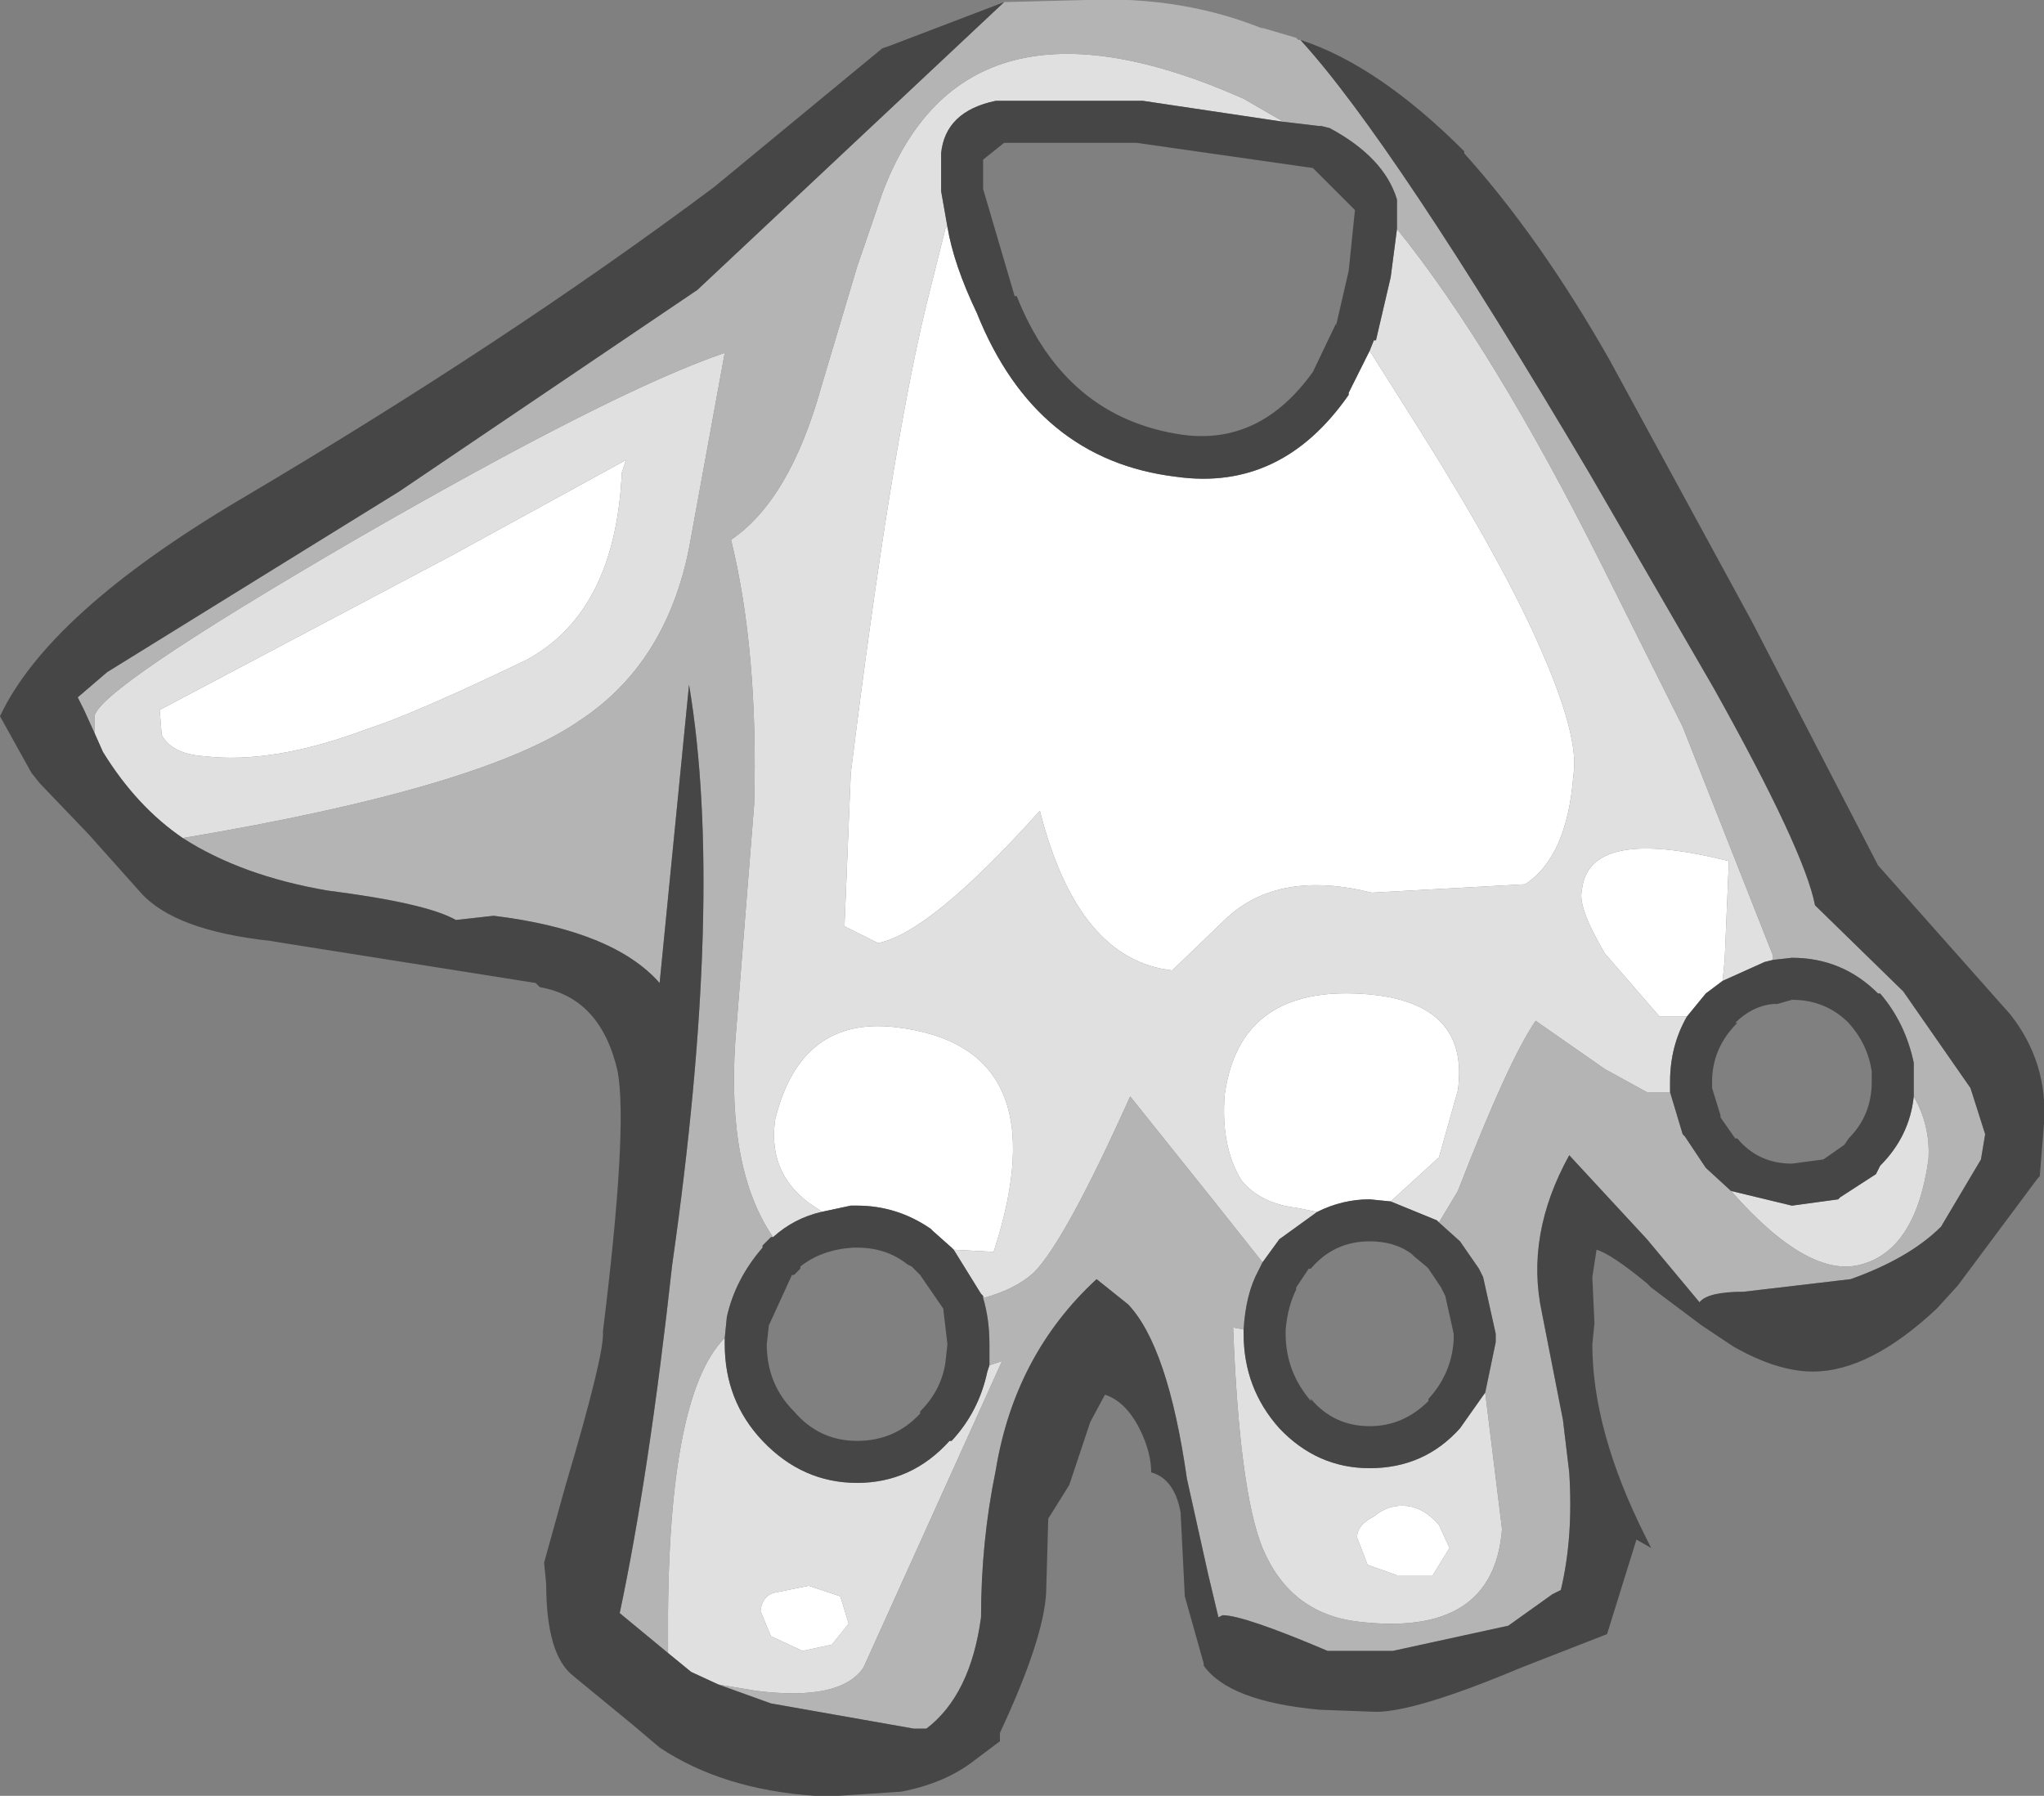 <?xml version="1.0" encoding="UTF-8" standalone="no"?>
<svg xmlns:ffdec="https://www.free-decompiler.com/flash" xmlns:xlink="http://www.w3.org/1999/xlink" ffdec:objectType="shape" height="42.75px" width="48.65px" xmlns="http://www.w3.org/2000/svg">
  <rect width="100%" height="100%" fill="#808080" stroke="none"/>
  <g transform="matrix(1.0, 0.0, 0.0, 1.0, 27.85, 5.45)">
    <path d="M-5.3 -0.05 Q-5.15 0.85 -4.6 2.0 -3.2 5.5 0.15 5.9 2.65 6.25 4.25 3.95 L4.25 3.9 4.75 2.9 5.95 4.8 Q7.9 7.9 8.8 9.95 9.75 12.1 9.6 13.0 9.45 14.95 8.45 15.6 L4.8 15.8 Q2.6 15.25 1.35 16.4 L0.05 17.65 Q-2.2 17.4 -3.1 13.85 -5.7 16.75 -6.95 17.0 L-7.75 16.6 -7.6 12.95 Q-6.65 5.3 -5.8 1.8 L-5.35 0.0 -5.3 -0.05 M-15.3 10.25 Q-18.0 11.55 -19.1 11.9 -21.35 12.75 -23.0 12.55 -23.75 12.5 -24.0 12.05 L-24.05 11.45 -17.15 7.8 -12.95 5.5 -13.05 5.8 Q-13.2 9.1 -15.3 10.25 M-5.15 24.3 L-5.2 24.25 -5.65 23.85 -5.7 23.8 Q-6.5 23.25 -7.45 23.25 L-7.6 23.25 -8.3 23.4 -8.35 23.35 Q-9.6 22.6 -9.4 21.2 -8.8 18.75 -6.55 19.0 -2.6 19.45 -4.2 24.35 L-5.15 24.3 M-7.85 32.55 L-7.65 33.2 -8.05 33.7 -8.75 33.85 -9.5 33.5 -9.75 32.9 Q-9.7 32.5 -9.35 32.45 L-8.6 32.3 -7.85 32.55 M3.5 23.4 L3.0 23.3 Q2.15 23.2 1.7 22.65 1.2 21.85 1.3 20.6 1.65 18.1 4.4 18.2 7.15 18.3 6.85 20.5 L6.4 22.1 5.25 23.15 4.75 23.1 Q4.1 23.1 3.5 23.4 M13.15 17.9 L12.75 18.2 12.3 18.75 11.65 18.75 10.35 17.25 Q9.7 16.15 9.8 15.75 9.95 14.2 13.3 15.05 L13.2 17.4 13.15 17.9 M5.65 30.4 Q6.05 30.45 6.4 30.85 L6.65 31.4 6.25 32.05 5.4 32.05 4.7 31.8 4.45 31.15 Q4.45 30.85 4.85 30.65 5.2 30.35 5.65 30.4" fill="#ffffff" fill-rule="evenodd" stroke="none"/>
    <path d="M-25.6 12.0 L-25.6 11.6 Q-25.5 10.95 -19.4 7.4 -13.25 3.85 -10.6 2.95 L-11.45 7.6 Q-12.0 10.35 -14.05 11.7 -16.35 13.3 -23.5 14.5 -24.6 13.75 -25.4 12.45 L-25.6 12.0 M-11.95 33.9 L-11.95 33.7 Q-12.0 27.8 -10.6 26.4 L-10.6 26.55 Q-10.6 27.9 -9.7 28.85 -8.75 29.85 -7.45 29.85 -6.15 29.85 -5.25 28.85 L-5.2 28.85 Q-4.55 28.15 -4.35 27.2 L-4.3 27.05 -4.0 26.95 -7.3 34.25 Q-7.85 35.05 -9.85 34.8 L-10.75 34.65 -11.4 34.35 -11.95 33.9 M-9.45 24.0 Q-10.55 22.4 -10.35 19.35 L-9.9 13.7 Q-9.8 10.05 -10.45 7.4 -9.05 6.45 -8.3 3.75 L-7.45 0.9 -6.85 -0.85 Q-4.9 -6.05 1.75 -3.1 L2.7 -2.55 -0.65 -3.05 -0.7 -3.05 -3.85 -3.05 -4.05 -3.05 -4.15 -3.05 Q-5.35 -2.8 -5.45 -1.8 L-5.45 -0.9 -5.3 -0.05 -5.35 0.0 -5.8 1.8 Q-6.65 5.3 -7.6 12.95 L-7.75 16.6 -6.95 17.0 Q-5.7 16.75 -3.1 13.85 -2.2 17.4 0.05 17.65 L1.35 16.4 Q2.6 15.25 4.8 15.8 L8.45 15.6 Q9.45 14.95 9.6 13.0 9.75 12.1 8.8 9.95 7.9 7.9 5.95 4.8 L4.75 2.9 4.85 2.65 4.9 2.65 5.25 1.15 5.4 0.0 Q7.7 2.85 10.3 8.05 L12.2 11.85 14.35 17.3 14.35 17.4 14.15 17.45 13.15 17.9 13.2 17.4 13.3 15.05 Q9.95 14.2 9.8 15.75 9.7 16.15 10.35 17.25 L11.65 18.75 12.3 18.75 Q11.9 19.45 11.9 20.3 L11.9 20.45 11.9 20.55 11.35 20.55 10.35 20.0 8.7 18.85 Q8.05 19.8 6.85 22.9 L6.4 23.65 6.35 23.6 5.25 23.15 6.4 22.1 6.85 20.5 Q7.15 18.3 4.4 18.2 1.65 18.1 1.3 20.6 1.2 21.85 1.7 22.65 2.15 23.2 3.0 23.3 L3.5 23.4 2.6 24.05 2.2 24.6 1.05 23.15 -0.95 20.65 Q-2.5 24.1 -3.25 24.85 -3.7 25.25 -4.45 25.45 L-4.45 25.4 -4.5 25.35 -5.15 24.3 -4.2 24.35 Q-2.6 19.45 -6.55 19.0 -8.8 18.75 -9.4 21.2 -9.6 22.6 -8.35 23.35 L-8.3 23.4 Q-8.95 23.55 -9.45 24.0 M17.7 20.65 Q18.1 21.35 18.05 22.15 17.75 24.3 16.45 24.65 15.2 25.0 13.35 22.9 L14.8 23.25 15.9 23.1 15.95 23.05 16.8 22.5 16.9 22.3 Q17.6 21.6 17.7 20.65 M7.5 27.7 L7.9 30.95 Q7.7 33.55 4.45 33.15 2.85 32.95 2.2 31.4 1.65 30.05 1.5 26.15 L1.75 26.2 1.75 26.3 Q1.75 27.6 2.6 28.55 3.5 29.5 4.75 29.5 6.05 29.5 6.9 28.55 L7.5 27.7 M-15.3 10.25 Q-13.2 9.1 -13.05 5.8 L-12.95 5.5 -17.15 7.8 -24.05 11.45 -24.0 12.05 Q-23.75 12.5 -23.0 12.55 -21.35 12.75 -19.1 11.9 -18.0 11.55 -15.3 10.25 M-7.85 32.55 L-8.6 32.3 -9.35 32.45 Q-9.7 32.5 -9.75 32.9 L-9.5 33.5 -8.75 33.85 -8.05 33.7 -7.65 33.2 -7.85 32.55 M5.65 30.4 Q5.2 30.35 4.85 30.65 4.45 30.85 4.45 31.15 L4.7 31.8 5.4 32.05 6.25 32.05 6.65 31.4 6.4 30.85 Q6.05 30.45 5.65 30.4" fill="#e0e0e0" fill-rule="evenodd" stroke="none"/>
    <path d="M-3.95 -5.4 L-2.0 -5.45 Q0.3 -5.55 2.25 -4.75 L2.15 -4.8 3.0 -4.55 3.05 -4.5 3.1 -4.5 Q5.3 -2.1 10.0 5.85 L12.95 10.95 Q15.1 14.8 15.35 16.1 L17.45 18.15 19.05 20.45 19.4 21.55 19.3 22.15 18.35 23.75 Q17.6 24.5 16.2 25.0 L13.65 25.3 Q12.8 25.3 12.6 25.55 L11.35 24.05 9.5 22.05 Q8.45 23.95 8.85 25.8 L9.35 28.35 9.5 29.6 Q9.6 31.15 9.3 32.4 L9.1 32.5 8.05 33.25 5.3 33.85 3.75 33.85 Q1.75 33.0 1.25 33.0 L1.15 33.05 0.9 32.0 0.4 29.75 Q-0.05 26.6 -1.0 25.6 L-1.75 25.0 Q-3.7 26.8 -4.15 29.55 -4.5 31.25 -4.5 33.05 -4.75 34.9 -5.8 35.7 L-6.1 35.7 -9.5 35.1 -10.75 34.65 -9.85 34.8 Q-7.85 35.05 -7.3 34.25 L-4.0 26.95 -4.3 27.05 -4.3 26.55 Q-4.3 25.95 -4.45 25.45 -3.7 25.25 -3.25 24.85 -2.5 24.1 -0.95 20.65 L1.05 23.15 2.2 24.6 2.1 24.8 Q1.8 25.35 1.75 26.2 L1.5 26.15 Q1.65 30.05 2.2 31.4 2.85 32.95 4.45 33.15 7.7 33.55 7.9 30.95 L7.5 27.7 7.75 26.5 7.75 26.45 7.75 26.3 7.45 24.95 7.35 24.75 6.9 24.1 6.4 23.65 6.85 22.9 Q8.05 19.8 8.7 18.85 L10.35 20.0 11.35 20.55 11.9 20.55 12.2 21.55 12.25 21.6 12.75 22.35 13.35 22.9 Q15.2 25.0 16.45 24.65 17.75 24.3 18.05 22.15 18.1 21.35 17.7 20.65 L17.7 20.3 17.7 19.95 17.7 19.85 Q17.5 18.9 16.9 18.2 L16.85 18.2 Q16.0 17.35 14.8 17.35 L14.35 17.4 14.35 17.3 12.2 11.85 10.3 8.05 Q7.7 2.85 5.4 0.0 L5.4 -0.6 5.4 -0.7 Q5.1 -1.7 3.8 -2.4 L3.6 -2.45 3.55 -2.45 2.7 -2.55 1.75 -3.1 Q-4.9 -6.05 -6.85 -0.85 L-7.45 0.9 -8.3 3.75 Q-9.05 6.45 -10.45 7.4 -9.8 10.05 -9.9 13.7 L-10.35 19.35 Q-10.55 22.4 -9.45 24.0 L-9.5 24.0 -9.7 24.2 -9.7 24.25 Q-10.35 25.0 -10.55 25.9 L-10.6 26.4 Q-12.0 27.8 -11.95 33.7 L-11.95 33.9 -13.1 32.95 Q-12.4 29.65 -11.85 24.65 -10.6 15.9 -11.45 10.85 L-12.15 17.95 Q-13.25 16.7 -16.1 16.35 L-17.0 16.45 Q-17.7 16.05 -20.05 15.75 -22.1 15.4 -23.5 14.5 -16.35 13.3 -14.05 11.7 -12.0 10.35 -11.45 7.6 L-10.6 2.95 Q-13.25 3.85 -19.4 7.4 -25.5 10.95 -25.6 11.6 L-25.6 12.0 -25.85 11.45 -26.0 11.15 -25.3 10.55 -18.35 6.25 -11.25 1.45 -3.95 -5.4" fill="#b4b4b4" fill-rule="evenodd" stroke="none"/>
    <path d="M3.1 -4.5 Q4.95 -3.9 7.0 -1.85 L7.0 -1.8 Q8.8 0.2 10.45 3.1 L13.85 9.35 16.85 15.15 20.0 18.7 Q20.9 19.85 20.8 21.3 L20.7 22.55 20.65 22.6 18.75 25.15 18.25 25.7 Q16.65 27.2 15.3 27.2 14.45 27.2 13.4 26.6 L12.65 26.1 11.45 25.2 11.35 25.1 Q10.5 24.4 10.15 24.3 L10.05 24.95 10.1 26.05 10.05 26.55 Q10.05 28.6 11.3 31.1 L11.45 31.4 11.1 31.2 10.4 33.45 8.35 34.25 Q5.85 35.3 4.9 35.3 L3.55 35.25 Q1.4 35.05 0.8 34.2 L0.8 34.15 0.35 32.55 0.25 30.55 Q0.1 29.75 -0.45 29.6 -0.45 29.25 -0.6 28.85 -0.95 27.95 -1.55 27.75 L-1.9 28.4 -2.4 29.9 -2.9 30.7 -2.95 32.45 Q-3.0 33.55 -4.05 35.8 L-4.05 36.0 -4.65 36.45 Q-5.35 37.0 -6.4 37.2 L-7.9 37.3 -8.25 37.3 -8.45 37.3 Q-10.65 37.15 -12.15 36.15 L-12.8 35.6 -14.2 34.45 Q-14.85 33.95 -14.85 32.25 L-14.9 31.75 -14.4 29.95 Q-13.45 26.75 -13.5 26.25 -12.9 21.4 -13.15 20.05 -13.55 18.3 -15.0 18.05 L-15.1 17.95 -21.1 17.0 -21.4 16.95 Q-23.7 16.7 -24.5 15.8 L-25.75 14.4 -26.9 13.2 -27.1 12.95 -27.85 11.6 Q-26.7 9.15 -22.15 6.45 -15.8 2.7 -10.85 -1.0 L-6.85 -4.3 -6.7 -4.35 -3.95 -5.4 -11.25 1.45 -18.35 6.25 -25.3 10.55 -26.0 11.15 -25.85 11.45 -25.6 12.0 -25.4 12.45 Q-24.6 13.75 -23.5 14.5 -22.1 15.4 -20.05 15.75 -17.7 16.05 -17.0 16.45 L-16.1 16.35 Q-13.25 16.7 -12.15 17.95 L-11.45 10.85 Q-10.6 15.9 -11.85 24.65 -12.4 29.65 -13.1 32.95 L-11.95 33.9 -11.4 34.35 -10.75 34.65 -9.5 35.1 -6.1 35.7 -5.8 35.7 Q-4.75 34.9 -4.5 33.05 -4.5 31.25 -4.15 29.55 -3.7 26.8 -1.75 25.0 L-1.0 25.6 Q-0.05 26.6 0.4 29.75 L0.9 32.0 1.15 33.05 1.25 33.0 Q1.75 33.0 3.75 33.85 L5.3 33.85 8.05 33.25 9.1 32.5 9.3 32.4 Q9.6 31.15 9.5 29.6 L9.35 28.35 8.85 25.8 Q8.45 23.95 9.5 22.05 L11.35 24.05 12.6 25.55 Q12.8 25.3 13.65 25.3 L16.2 25.0 Q17.6 24.5 18.35 23.75 L19.3 22.15 19.4 21.55 19.05 20.45 17.45 18.15 15.35 16.1 Q15.1 14.8 12.95 10.95 L10.0 5.85 Q5.3 -2.1 3.1 -4.5 M-10.6 26.4 L-10.55 25.9 Q-10.35 25.0 -9.7 24.25 L-9.7 24.2 -9.5 24.0 -9.45 24.0 Q-8.95 23.55 -8.3 23.4 L-7.6 23.25 -7.45 23.25 Q-6.5 23.25 -5.7 23.8 L-5.65 23.85 -5.2 24.25 -5.15 24.3 -4.5 25.35 -4.45 25.4 -4.45 25.45 Q-4.3 25.95 -4.3 26.55 L-4.3 27.05 -4.35 27.2 Q-4.55 28.15 -5.2 28.85 L-5.25 28.85 Q-6.15 29.85 -7.45 29.85 -8.75 29.85 -9.7 28.85 -10.6 27.9 -10.6 26.55 L-10.6 26.4 M2.7 -2.55 L3.55 -2.45 3.6 -2.45 3.8 -2.4 Q5.1 -1.7 5.4 -0.7 L5.4 -0.6 5.4 0.0 5.25 1.15 4.9 2.65 4.85 2.65 4.75 2.9 4.25 3.9 4.25 3.95 Q2.65 6.25 0.15 5.9 -3.2 5.5 -4.6 2.0 -5.15 0.85 -5.3 -0.05 L-5.45 -0.9 -5.45 -1.8 Q-5.35 -2.8 -4.15 -3.05 L-4.05 -3.05 -3.85 -3.05 -0.7 -3.05 -0.65 -3.05 2.7 -2.55 M14.35 17.4 L14.8 17.35 Q16.0 17.35 16.85 18.2 L16.9 18.2 Q17.5 18.9 17.7 19.85 L17.7 19.95 17.7 20.3 17.7 20.65 Q17.6 21.6 16.9 22.3 L16.8 22.5 15.95 23.05 15.9 23.1 14.8 23.25 13.35 22.9 12.75 22.35 12.25 21.6 12.2 21.55 11.9 20.55 11.9 20.45 11.9 20.3 Q11.9 19.45 12.3 18.75 L12.75 18.2 13.15 17.9 14.15 17.45 14.35 17.4 M6.4 23.65 L6.9 24.1 7.35 24.75 7.45 24.95 7.75 26.3 7.75 26.45 7.75 26.5 7.5 27.7 6.9 28.55 Q6.05 29.5 4.75 29.5 3.5 29.5 2.6 28.55 1.75 27.6 1.75 26.3 L1.75 26.2 Q1.8 25.35 2.1 24.8 L2.2 24.6 2.6 24.05 3.5 23.4 Q4.1 23.1 4.75 23.1 L5.25 23.15 6.35 23.6 6.4 23.65 M4.25 1.0 L4.4 -0.45 3.4 -1.45 -0.8 -2.05 -3.7 -2.05 -3.8 -2.05 -3.95 -2.05 -4.45 -1.65 -4.45 -1.0 -4.45 -0.95 -3.7 1.6 -3.65 1.6 Q-2.5 4.5 0.3 4.9 2.15 5.15 3.4 3.4 L3.95 2.25 3.95 2.3 4.25 1.0 M-5.3 26.55 L-5.4 25.7 -5.95 24.9 -6.0 24.85 -6.15 24.7 -6.25 24.65 Q-6.75 24.25 -7.45 24.25 L-7.55 24.25 Q-8.3 24.3 -8.8 24.7 L-8.8 24.75 -8.95 24.9 -9.0 24.9 -9.55 26.1 -9.6 26.55 Q-9.6 27.5 -8.95 28.15 -8.35 28.85 -7.45 28.85 -6.55 28.85 -5.95 28.2 L-5.95 28.15 Q-5.45 27.65 -5.35 27.0 L-5.3 26.55 M6.75 26.3 L6.55 25.4 6.45 25.2 6.15 24.75 6.1 24.7 5.8 24.45 5.75 24.4 Q5.35 24.1 4.75 24.1 3.9 24.1 3.35 24.75 L3.3 24.75 3.0 25.2 3.0 25.25 Q2.8 25.65 2.75 26.2 L2.75 26.25 2.75 26.3 Q2.75 27.2 3.35 27.9 L3.35 27.85 Q3.9 28.5 4.75 28.5 5.55 28.5 6.15 27.9 L6.15 27.85 Q6.7 27.25 6.75 26.45 L6.75 26.3 M16.7 20.3 L16.7 20.05 Q16.6 19.4 16.15 18.9 15.6 18.35 14.8 18.35 L14.45 18.45 14.35 18.45 Q13.85 18.5 13.45 18.9 L13.5 18.9 Q12.9 19.5 12.9 20.3 L12.9 20.45 13.1 21.1 13.1 21.15 13.45 21.65 13.5 21.65 Q14.0 22.25 14.8 22.25 L15.55 22.15 16.05 21.8 16.15 21.65 Q16.7 21.1 16.7 20.3" fill="#464646" fill-rule="evenodd" stroke="none"/>
  </g>
</svg>
